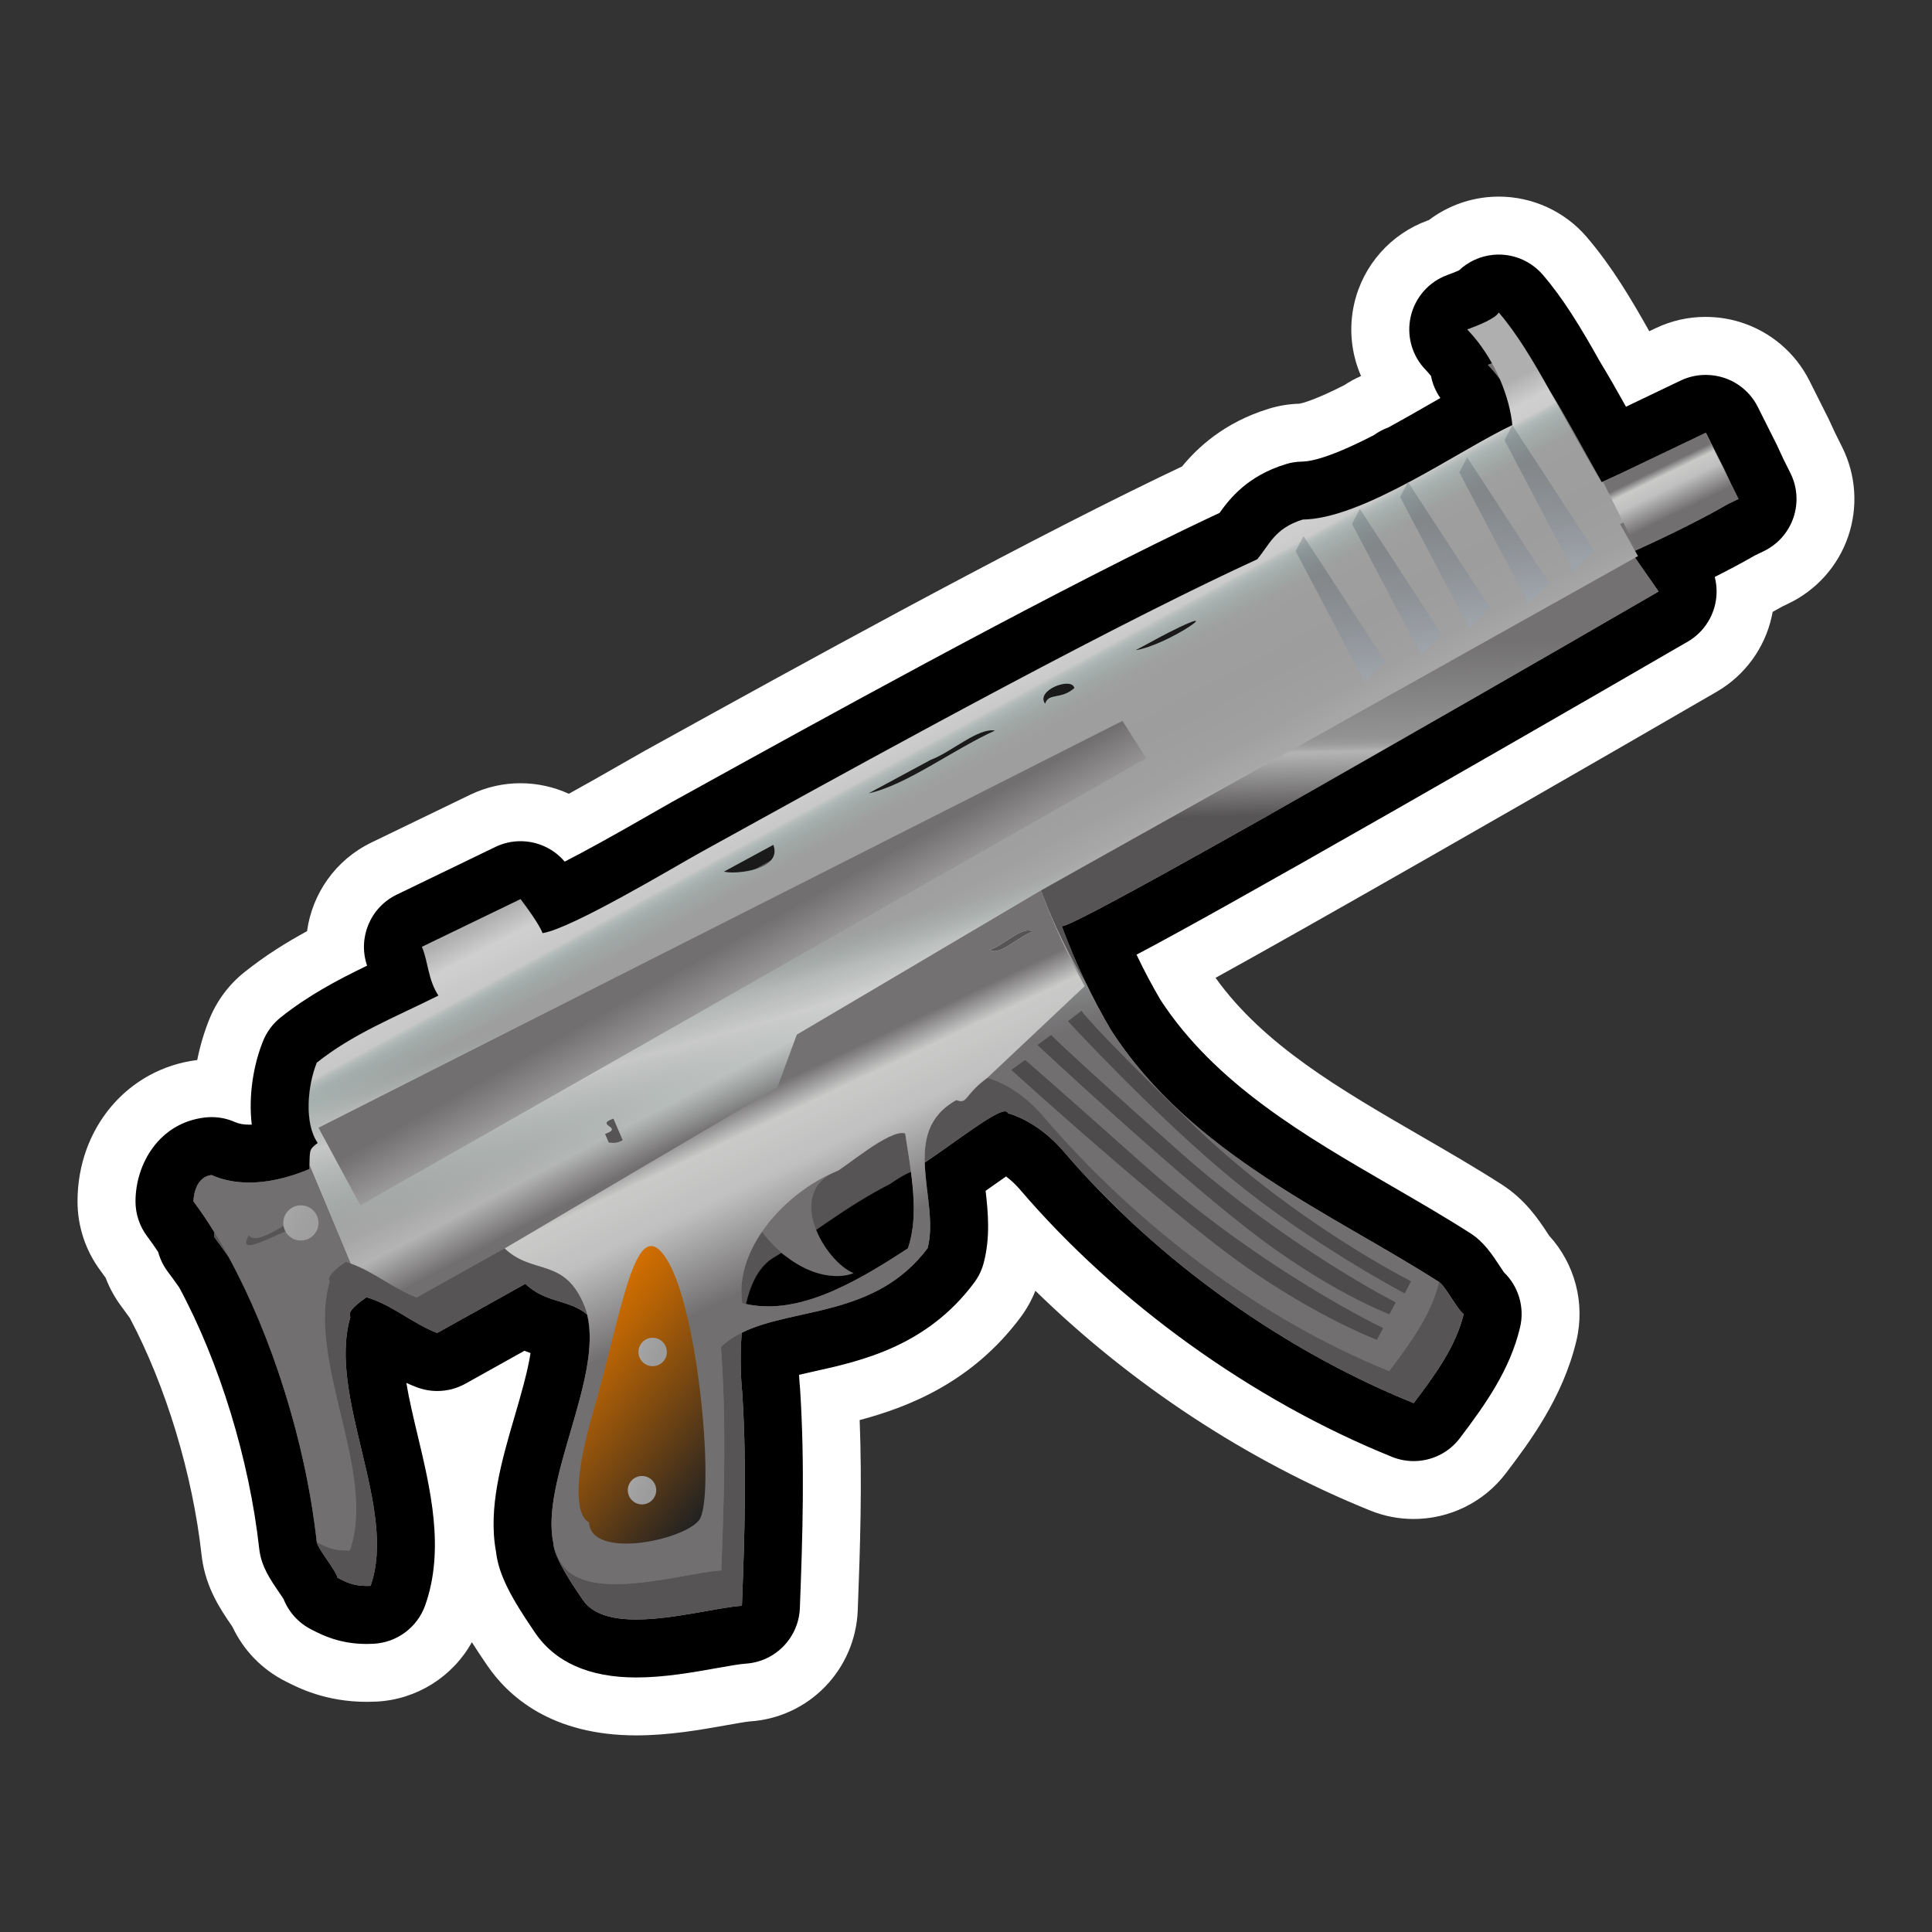<?xml version="1.0" encoding="utf-8"?>
<!-- Generator: Adobe Illustrator 15.0.0, SVG Export Plug-In . SVG Version: 6.00 Build 0)  -->
<!DOCTYPE svg PUBLIC "-//W3C//DTD SVG 1.1//EN" "http://www.w3.org/Graphics/SVG/1.1/DTD/svg11.dtd">
<svg version="1.1" xmlns="http://www.w3.org/2000/svg" xmlns:xlink="http://www.w3.org/1999/xlink" x="0px" y="0px" width="200px"
	 height="200px" viewBox="0 0 200 200" enable-background="new 0 0 200 200" xml:space="preserve">
<rect x="0" y="0" width="200" height="200" fill="#333333" stroke="none"/>
<g id="icon">
	<g id="Layer_2">
	</g>
	<g id="Layer_1_1_">
		<g>
			<ellipse cx="81.566" cy="125.139" rx="14.004" ry="11.348"/>
			<polygon points="59.891,97.261 70.109,90.318 125.176,60.247 154.27,47.345 156.643,52.693 63.547,101.27 			"/>
			
				<linearGradient id="SVGID_1_" gradientUnits="userSpaceOnUse" x1="200.444" y1="658.801" x2="200.902" y2="676.203" gradientTransform="matrix(1 0 0 1 -100 -591)">
				<stop  offset="0" style="stop-color:#6A6669"/>
				<stop  offset="0.503" style="stop-color:#8B8B8B"/>
				<stop  offset="0.551" style="stop-color:#8E8E8E"/>
				<stop  offset="0.584" style="stop-color:#979797"/>
				<stop  offset="0.613" style="stop-color:#A6A6A6"/>
				<stop  offset="0.632" style="stop-color:#B5B5B5"/>
				<stop  offset="1" style="stop-color:#494447"/>
			</linearGradient>
			<path fill="url(#SVGID_1_)" d="M168.881,57.183c0,0,6.861-3.033,11.004-5.604l-1.361-2.936c-4.135,2.097-10.59,4.942-10.59,4.942
				c-4.599-7.725-7.207-13.567-10.642-17.567c-0.365,0.64-2.181,1.358-3.269,1.753c3.131,3.263,4.43,7.377,4.668,9.902
				c-5.405,2.525-15.375,9.695-21.692,9.776c-2.926,0.902-3.464,2.635-4.717,4.117c-16.808,7.706-44.402,23.039-57.645,30.35
				c-2.625,1.451-13.354,7.9-16.337,8.346c0,0-0.241-0.843-2.279-3.518l-10.208,4.938c0.64,1.479,0.621,3.412,1.708,5.051
				c-4.658,2.318-8.832,3.955-12.589,6.941c-0.962,2.361-1.321,6.301,0.093,8.309c-0.881,0.723-0.816,0.523-0.862,2.711
				c-4.249,1.771-7.654,1.715-10.126,0.613c-1.875,0.219-1.875,2.729-1.875,2.729c5.39,7.185,10.337,16.31,12.354,28.14
				c0.141,0.828-1.835,2.658-1.721,3.486c0.09,0.652,2.065,3.012,2.137,3.663c0.862,0.435,1.683,0.934,3.428,0.844
				c2.836-8.022-4.496-19.646-2.087-27.826c-0.37-0.53,0.698-1.373,1.668-2.049c2.602,0.749,4.797,2.744,7.322,3.699
				c3.034-1.694,6.076-3.394,9.121-5.093c2.901,2.777,6.206,0.891,8.243,5.936c2.376,5.921-5.476,14.112-5.333,20.96
				c0.031,1.485,2.277,4.702,3.027,5.81c2.732,4.059,12.577,0.869,16.482,0.629c0.281-7.244,0.51-14.508,0.035-22.025
				c-0.148-1.468-0.989-11.432,3.198-13.982c4.522-2.756,7.381-5.215,12.073-7.646c0.001,0,0.001,0,0.001,0
				c0.736-0.496,1.486-0.955,2.15-1.259c4.458-2.828,9.744-7.27,10.083-6.075c2.277,0.671,4.294,2.243,5.761,3.948
				c9.854,11.539,23.114,20.761,36.24,26.059c2.229-2.939,4.385-5.902,5.176-9.227c-0.629-0.402-1.9-2.897-2.539-3.305
				c-14.527-9.267-31.521-16.465-39.082-36.883c-0.281,1.424,61.804-34.605,61.804-34.605L168.881,57.183z"/>
			
				<linearGradient id="SVGID_2_" gradientUnits="userSpaceOnUse" x1="197.321" y1="661.438" x2="211.278" y2="688" gradientTransform="matrix(1 0 0 1 -100 -591)">
				<stop  offset="0" style="stop-color:#6A6669"/>
				<stop  offset="0.092" style="stop-color:#AFAFAF"/>
				<stop  offset="0.093" style="stop-color:#AFAFAF"/>
				<stop  offset="0.16" style="stop-color:#A3A3A3"/>
				<stop  offset="0.254" style="stop-color:#9C9C9C"/>
				<stop  offset="0.503" style="stop-color:#9A9A9A"/>
				<stop  offset="0.659" style="stop-color:#9D9D9D"/>
				<stop  offset="0.767" style="stop-color:#A6A6A6"/>
				<stop  offset="0.859" style="stop-color:#B5B5B5"/>
				<stop  offset="1" style="stop-color:#696467"/>
			</linearGradient>
			<path fill="url(#SVGID_2_)" d="M167.71,54.247c0,0,6.671-3.033,10.813-5.604l-1.922-3.832
				c-4.137,2.097-10.807,5.109-10.807,5.109c-4.602-7.725-7.208-13.567-10.645-17.567c-0.363,0.641-2.18,1.358-3.268,1.753
				c3.131,3.263,4.43,7.376,4.666,9.902c-5.404,2.524-15.371,9.695-21.689,9.776c-2.928,0.902-3.465,2.635-4.719,4.117
				C113.338,65.608,85.743,80.94,72.5,88.252c-2.624,1.451-13.354,7.9-16.336,8.346c0,0-0.243-0.843-2.279-3.518l-10.208,4.937
				c0.64,1.478,0.621,3.415,1.708,5.049c-4.659,2.318-8.832,3.955-12.589,6.941c-0.962,2.362-1.321,6.301,0.093,8.311
				c-0.82,0.673-0.82,0.549-0.854,2.299l4.253,10.179c2.393,0.841,4.474,2.638,6.839,3.531c3.034-1.694,6.076-3.394,9.121-5.091
				c2.901,2.777,6.206,0.889,8.243,5.934c2.893,7.206-6.505,20.561-2.306,26.77c2.733,4.059,12.577,0.869,16.481,0.629
				c0.295-7.602,0.542-15.221-0.032-23.137c4.867-4.619,15.234-1.969,21.398-10.231c1.281-5.004-3.016-11.982,2.969-15.32
				c1.223,0.454,0.744-0.499,3.205-2.299c2.276,0.671,4.293,2.243,5.76,3.949c9.853,11.538,22.716,21.12,35.841,26.419
				c2.229-2.94,4.385-5.902,5.174-9.229c-14.976-9.585-33.33-19.233-41.221-40.545l61.803-34.606L167.71,54.247z M38.813,122.268
				c-0.92-1.477,3.285-3.101,3.966-2.763C40.825,120.204,40.772,121.568,38.813,122.268z M111.218,71.233
				c-1.417,1.24-2.632,0.442-3.03,1.619C107.16,71.422,111.003,70.025,111.218,71.233z M96.348,78.656
				c2.142-0.794,4.917-3.355,6.656-3.027c-4.298,1.943-9.227,5.683-13.1,6.501C92.051,80.971,94.198,79.812,96.348,78.656z
				 M80.056,87.454c0.981,2.61-3.931,3.099-5.121,2.778C76.645,89.308,78.351,88.379,80.056,87.454z M63.017,118.277
				c-0.131-0.297-0.256-0.592-0.384-0.893c2.037-0.715-1.176-0.867,0.87-1.587c0.32,0.742,0.639,1.488,0.958,2.232
				C63.896,118.368,63.453,118.33,63.017,118.277z M72.602,103.073c3.662-2.005,7.346-4.011,11.027-6.018
				c3.205-1.632,6.727-3.811,8.52-4.631c-0.057,0.028,3.945-2.037,1.468-0.247C87.801,96.383,78.348,100.134,72.602,103.073z
				 M93.988,129.229c-6.066,3.989-11.783,7.047-17.16,5.672c-0.386-2.77,0.58-9.278,2.055-7.373c3.384,4.373,7.37,5.104,9.484,4.267
				c-2.916-1.157-7.185-8.269-1.812-10.524c0.603-0.121,5.546-4.459,7.147-3.937C94.339,121.489,95.189,125.723,93.988,129.229z
				 M43.259,115.902c17.187-7.842,38.89-21.945,53.7-28.271C78.774,96.525,56.766,111.43,43.259,115.902z M102.46,98.324
				c1.412-0.426,3.438-2.568,4.452-1.871C105.496,96.878,103.469,99.02,102.46,98.324z M114.959,79.032
				c-5.249,1.635-12.79,9.17-17.761,7.921c6.543-3.034,13.136-7.979,17.647-9.493C115.117,78.065,115.042,78.55,114.959,79.032z
				 M117.542,67.312c1.116-0.576,2.315-1.265,3.478-1.854C127.624,62.11,120.85,66.837,117.542,67.312z"/>
			
				<linearGradient id="SVGID_3_" gradientUnits="userSpaceOnUse" x1="197.842" y1="663.031" x2="201.446" y2="669.64" gradientTransform="matrix(1 0 0 1 -100 -591)">
				<stop  offset="0.466" style="stop-color:#FFFFFF"/>
				<stop  offset="0.468" style="stop-color:#FEFEFE;stop-opacity:0.997"/>
				<stop  offset="0.506" style="stop-color:#E3EFEE;stop-opacity:0.925"/>
				<stop  offset="0.55" style="stop-color:#CDE3E0;stop-opacity:0.844"/>
				<stop  offset="0.601" style="stop-color:#BCDAD6;stop-opacity:0.748"/>
				<stop  offset="0.664" style="stop-color:#B1D3CE;stop-opacity:0.629"/>
				<stop  offset="0.753" style="stop-color:#AACFCA;stop-opacity:0.463"/>
				<stop  offset="1" style="stop-color:#A8CEC9;stop-opacity:0"/>
			</linearGradient>
			<path opacity="0.48" fill="url(#SVGID_3_)" enable-background="new    " d="M167.71,54.247c0,0,6.671-3.033,10.813-5.604
				l-1.922-3.832c-4.137,2.097-10.807,5.109-10.807,5.109c-4.602-7.725-7.208-13.567-10.645-17.567
				c-0.363,0.641-2.18,1.358-3.268,1.753c3.131,3.263,4.43,7.376,4.666,9.902c-5.404,2.524-15.371,9.695-21.689,9.776
				c-2.928,0.902-3.465,2.635-4.719,4.117C113.338,65.608,85.743,80.94,72.5,88.252c-2.624,1.451-13.354,7.9-16.336,8.346
				c0,0-0.243-0.843-2.279-3.518l-10.208,4.937c0.64,1.478,0.621,3.415,1.708,5.049c-4.659,2.318-8.832,3.955-12.589,6.941
				c-0.962,2.362-1.321,6.301,0.093,8.311c-0.82,0.673-0.82,0.549-0.854,2.299l4.253,10.179c2.393,0.841,4.474,2.638,6.839,3.531
				c3.034-1.694,6.076-3.394,9.121-5.091c2.901,2.777,6.206,0.889,8.243,5.934c2.893,7.206-6.505,20.561-2.306,26.77
				c2.733,4.059,12.577,0.869,16.481,0.629c0.295-7.602,0.542-15.221-0.032-23.137c4.867-4.619,15.234-1.969,21.398-10.231
				c1.281-5.004-3.016-11.982,2.969-15.32c1.223,0.454,0.744-0.499,3.205-2.299c2.276,0.671,4.293,2.243,5.76,3.949
				c9.853,11.538,22.716,21.12,35.841,26.419c2.229-2.94,4.385-5.902,5.174-9.229c-14.976-9.585-33.33-19.233-41.221-40.545
				l61.803-34.606L167.71,54.247z M38.813,122.268c-0.92-1.477,3.285-3.101,3.966-2.763
				C40.825,120.204,40.772,121.568,38.813,122.268z M111.218,71.233c-1.417,1.24-2.632,0.442-3.03,1.619
				C107.16,71.422,111.003,70.025,111.218,71.233z M96.348,78.656c2.142-0.794,4.917-3.355,6.656-3.027
				c-4.298,1.943-9.227,5.683-13.1,6.501C92.051,80.971,94.198,79.812,96.348,78.656z M80.056,87.454
				c0.981,2.61-3.931,3.099-5.121,2.778C76.645,89.308,78.351,88.379,80.056,87.454z M63.017,118.277
				c-0.131-0.297-0.256-0.592-0.384-0.893c2.037-0.715-1.176-0.867,0.87-1.587c0.32,0.742,0.639,1.488,0.958,2.232
				C63.896,118.368,63.453,118.33,63.017,118.277z M72.602,103.073c3.662-2.005,7.346-4.011,11.027-6.018
				c3.205-1.632,6.727-3.811,8.52-4.631c-0.057,0.028,3.945-2.037,1.468-0.247C87.801,96.383,78.348,100.134,72.602,103.073z
				 M93.988,129.229c-6.066,3.989-11.783,7.047-17.16,5.672c-0.386-2.77,0.58-9.278,2.055-7.373c3.384,4.373,7.37,5.104,9.484,4.267
				c-2.916-1.157-7.185-8.269-1.812-10.524c0.603-0.121,5.546-4.459,7.147-3.937C94.339,121.489,95.189,125.723,93.988,129.229z
				 M43.259,115.902c17.187-7.842,38.89-21.945,53.7-28.271C78.774,96.525,56.766,111.43,43.259,115.902z M102.46,98.324
				c1.412-0.426,3.438-2.568,4.452-1.871C105.496,96.878,103.469,99.02,102.46,98.324z M114.959,79.032
				c-5.249,1.635-12.79,9.17-17.761,7.921c6.543-3.034,13.136-7.979,17.647-9.493C115.117,78.065,115.042,78.55,114.959,79.032z
				 M117.542,67.312c1.116-0.576,2.315-1.265,3.478-1.854C127.624,62.11,120.85,66.837,117.542,67.312z"/>
			
				<linearGradient id="SVGID_4_" gradientUnits="userSpaceOnUse" x1="206.624" y1="680.338" x2="211.509" y2="697.435" gradientTransform="matrix(1 0 0 1 -100 -591)">
				<stop  offset="0.092" style="stop-color:#A8CEC9;stop-opacity:0"/>
				<stop  offset="0.189" style="stop-color:#C4DEDA;stop-opacity:0.345"/>
				<stop  offset="0.288" style="stop-color:#E5F0EF;stop-opacity:0.703"/>
				<stop  offset="0.466" style="stop-color:#FFFFFF"/>
				<stop  offset="1" style="stop-color:#A8CEC9;stop-opacity:0"/>
			</linearGradient>
			<path opacity="0.48" fill="url(#SVGID_4_)" enable-background="new    " d="M167.71,54.247c0,0,6.671-3.033,10.813-5.604
				l-1.922-3.832c-4.137,2.097-10.807,5.109-10.807,5.109c-4.602-7.725-7.208-13.567-10.645-17.567
				c-0.363,0.641-2.18,1.358-3.268,1.753c3.131,3.263,4.43,7.376,4.666,9.902c-5.404,2.524-15.371,9.695-21.689,9.776
				c-2.928,0.902-3.465,2.635-4.719,4.117C113.338,65.608,85.743,80.94,72.5,88.252c-2.624,1.451-13.354,7.9-16.336,8.346
				c0,0-0.243-0.843-2.279-3.518l-10.208,4.937c0.64,1.478,0.621,3.415,1.708,5.049c-4.659,2.318-8.832,3.955-12.589,6.941
				c-0.962,2.362-1.321,6.301,0.093,8.311c-0.82,0.673-0.82,0.549-0.854,2.299l4.253,10.179c2.393,0.841,4.474,2.638,6.839,3.531
				c3.034-1.694,6.076-3.394,9.121-5.091c2.901,2.777,6.206,0.889,8.243,5.934c2.893,7.206-6.505,20.561-2.306,26.77
				c2.733,4.059,12.577,0.869,16.481,0.629c0.295-7.602,0.542-15.221-0.032-23.137c4.867-4.619,15.234-1.969,21.398-10.231
				c1.281-5.004-3.016-11.982,2.969-15.32c1.223,0.454,0.744-0.499,3.205-2.299c2.276,0.671,4.293,2.243,5.76,3.949
				c9.853,11.538,22.716,21.12,35.841,26.419c2.229-2.94,4.385-5.902,5.174-9.229c-14.976-9.585-33.33-19.233-41.221-40.545
				l61.803-34.606L167.71,54.247z M38.813,122.268c-0.92-1.477,3.285-3.101,3.966-2.763
				C40.825,120.204,40.772,121.568,38.813,122.268z M111.218,71.233c-1.417,1.24-2.632,0.442-3.03,1.619
				C107.16,71.422,111.003,70.025,111.218,71.233z M96.348,78.656c2.142-0.794,4.917-3.355,6.656-3.027
				c-4.298,1.943-9.227,5.683-13.1,6.501C92.051,80.971,94.198,79.812,96.348,78.656z M80.056,87.454
				c0.981,2.61-3.931,3.099-5.121,2.778C76.645,89.308,78.351,88.379,80.056,87.454z M63.017,118.277
				c-0.131-0.297-0.256-0.592-0.384-0.893c2.037-0.715-1.176-0.867,0.87-1.587c0.32,0.742,0.639,1.488,0.958,2.232
				C63.896,118.368,63.453,118.33,63.017,118.277z M72.602,103.073c3.662-2.005,7.346-4.011,11.027-6.018
				c3.205-1.632,6.727-3.811,8.52-4.631c-0.057,0.028,3.945-2.037,1.468-0.247C87.801,96.383,78.348,100.134,72.602,103.073z
				 M93.988,129.229c-6.066,3.989-11.783,7.047-17.16,5.672c-0.386-2.77,0.58-9.278,2.055-7.373c3.384,4.373,7.37,5.104,9.484,4.267
				c-2.916-1.157-7.185-8.269-1.812-10.524c0.603-0.121,5.546-4.459,7.147-3.937C94.339,121.489,95.189,125.723,93.988,129.229z
				 M43.259,115.902c17.187-7.842,38.89-21.945,53.7-28.271C78.774,96.525,56.766,111.43,43.259,115.902z M102.46,98.324
				c1.412-0.426,3.438-2.568,4.452-1.871C105.496,96.878,103.469,99.02,102.46,98.324z M114.959,79.032
				c-5.249,1.635-12.79,9.17-17.761,7.921c6.543-3.034,13.136-7.979,17.647-9.493C115.117,78.065,115.042,78.55,114.959,79.032z
				 M117.542,67.312c1.116-0.576,2.315-1.265,3.478-1.854C127.624,62.11,120.85,66.837,117.542,67.312z"/>
			<path fill="none" d="M62.633,117.387c0.128,0.299,0.252,0.594,0.384,0.894c0.436,0.052,0.879,0.09,1.444-0.246
				c-0.319-0.744-0.638-1.49-0.958-2.232C61.457,116.52,64.67,116.672,62.633,117.387z"/>
			<path fill="none" d="M92.149,92.425c-1.793,0.82-5.315,2.999-8.52,4.631c-3.682,2.007-7.365,4.012-11.027,6.018
				c5.746-2.939,15.199-6.69,21.016-10.896C96.095,90.388,92.093,92.453,92.149,92.425z"/>
			<path fill="none" d="M86.555,121.268c-5.373,2.258-1.104,9.368,1.812,10.525c-2.488,0.986-7.137-0.809-9.484-4.266
				c-0.981-1.444-2.371,5.104-2.055,7.373c5.376,1.375,11.093-1.684,17.16-5.672c1.201-3.509,0.351-7.739-0.286-11.896
				C92.101,116.809,87.158,121.146,86.555,121.268z"/>
			<path fill="none" d="M80.056,87.454c-1.705,0.925-3.411,1.854-5.121,2.778C76.125,90.553,81.037,90.064,80.056,87.454z"/>
			<path fill="none" d="M25.766,127.869c-1.66,2.851,4.358-1.165,5.771-0.992C31.867,124.354,26.881,129.434,25.766,127.869z"/>
			<path fill="none" d="M96.348,78.656c-2.15,1.156-4.297,2.315-6.444,3.474c3.874-0.818,8.802-4.558,13.1-6.501
				C101.266,75.301,98.489,77.862,96.348,78.656z"/>
			<path fill="none" d="M38.813,122.268c1.959-0.697,2.012-2.062,3.966-2.763C42.098,119.167,37.893,120.791,38.813,122.268z"/>
			<path fill="none" d="M111.218,71.233c-0.215-1.208-4.058,0.189-3.03,1.619C108.586,71.675,109.801,72.473,111.218,71.233z"/>
			<path fill="none" d="M96.959,87.632c-14.81,6.325-36.514,20.429-53.7,28.271C56.766,111.43,78.774,96.525,96.959,87.632z"/>
			<path fill="none" d="M121.02,65.458c-1.16,0.589-2.359,1.278-3.478,1.854C120.85,66.837,127.624,62.11,121.02,65.458z"/>
			<path fill="none" d="M97.198,86.953c4.971,1.249,12.512-6.286,17.761-7.921c0.083-0.481,0.158-0.967-0.111-1.572
				C110.334,78.974,103.741,83.919,97.198,86.953z"/>
			<path fill="none" d="M102.46,98.324c1.009,0.696,3.036-1.445,4.452-1.871C105.898,95.756,103.872,97.898,102.46,98.324z"/>
			
				<linearGradient id="SVGID_5_" gradientUnits="userSpaceOnUse" x1="176.742" y1="704.953" x2="184.418" y2="721.189" gradientTransform="matrix(1 0 0 1 -100 -591)">
				<stop  offset="0" style="stop-color:#6A6669"/>
				<stop  offset="0.178" style="stop-color:#D0CFCF"/>
				<stop  offset="0.46" style="stop-color:#C3C3C3"/>
				<stop  offset="1" style="stop-color:#696467"/>
			</linearGradient>
			<path fill="url(#SVGID_5_)" d="M80.464,112.587l-28.216,16.649c2.901,2.777,6.206,0.888,8.243,5.933
				c2.893,7.206-6.505,20.56-2.306,26.769c2.733,4.06,12.577,0.869,16.481,0.629c0.295-7.601,0.542-15.221-0.032-23.135
				c4.867-4.619,15.234-1.97,21.398-10.232c1.281-5.006-3.016-11.982,2.969-15.32c1.223,0.454,0.744-0.499,3.205-2.299l10.079-9.497
				c-1.689-3.074-3.213-6.364-4.525-9.908l-25.277,14.931L80.464,112.587z M106.912,96.453c-1.416,0.426-3.443,2.567-4.452,1.871
				C103.872,97.898,105.898,95.756,106.912,96.453z M86.555,121.268c0.603-0.121,5.546-4.459,7.147-3.936
				c0.637,4.157,1.487,8.391,0.286,11.896c-6.066,3.988-11.783,7.047-17.16,5.672C76.047,129.28,81.182,123.525,86.555,121.268z"/>
			
				<linearGradient id="SVGID_6_" gradientUnits="userSpaceOnUse" x1="184.363" y1="704.061" x2="175.661" y2="688.488" gradientTransform="matrix(1 0 0 1 -100 -591)">
				<stop  offset="0" style="stop-color:#6A6669"/>
				<stop  offset="0.178" style="stop-color:#D0CFCF"/>
				<stop  offset="0.46" style="stop-color:#C3C3C3"/>
				<stop  offset="1" style="stop-color:#696467"/>
			</linearGradient>
			<polygon fill="url(#SVGID_6_)" points="32.97,116.743 116.199,74.623 118.646,78.485 37.306,124.777 			"/>
			
				<linearGradient id="SVGID_7_" gradientUnits="userSpaceOnUse" x1="157.079" y1="648.62" x2="157.079" y2="638.15" gradientTransform="matrix(0.999 -0.046 0.046 0.999 -25.758 -582.199)">
				<stop  offset="0" style="stop-color:#98ADDB"/>
				<stop  offset="1" style="stop-color:#011025"/>
			</linearGradient>
			<polygon opacity="0.2" fill="url(#SVGID_7_)" enable-background="new    " points="156.553,44.008 165.072,57.062 
				162.895,59.149 155.746,45.568 			"/>
			
				<linearGradient id="SVGID_8_" gradientUnits="userSpaceOnUse" x1="152.256" y1="651.741" x2="152.256" y2="641.27" gradientTransform="matrix(0.999 -0.046 0.046 0.999 -25.758 -582.199)">
				<stop  offset="0" style="stop-color:#98ADDB"/>
				<stop  offset="1" style="stop-color:#011025"/>
			</linearGradient>
			<polygon opacity="0.2" fill="url(#SVGID_8_)" enable-background="new    " points="151.881,47.345 160.396,60.398 
				158.221,62.485 151.07,48.903 			"/>
			
				<linearGradient id="SVGID_9_" gradientUnits="userSpaceOnUse" x1="146.019" y1="654.011" x2="146.019" y2="643.539" gradientTransform="matrix(0.999 -0.046 0.046 0.999 -25.758 -582.199)">
				<stop  offset="0" style="stop-color:#98ADDB"/>
				<stop  offset="1" style="stop-color:#011025"/>
			</linearGradient>
			<polygon opacity="0.2" fill="url(#SVGID_9_)" enable-background="new    " points="145.754,49.895 154.27,62.949 152.094,65.036 
				144.943,51.452 			"/>
			
				<linearGradient id="SVGID_10_" gradientUnits="userSpaceOnUse" x1="140.916" y1="656.562" x2="140.916" y2="646.09" gradientTransform="matrix(0.999 -0.046 0.046 0.999 -25.758 -582.199)">
				<stop  offset="0" style="stop-color:#98ADDB"/>
				<stop  offset="1" style="stop-color:#011025"/>
			</linearGradient>
			<polygon opacity="0.2" fill="url(#SVGID_10_)" enable-background="new    " points="140.771,52.676 149.286,65.732 
				147.109,67.817 139.963,54.235 			"/>
			
				<linearGradient id="SVGID_11_" gradientUnits="userSpaceOnUse" x1="134.961" y1="659.115" x2="134.961" y2="648.643" gradientTransform="matrix(0.999 -0.046 0.046 0.999 -25.758 -582.199)">
				<stop  offset="0" style="stop-color:#98ADDB"/>
				<stop  offset="1" style="stop-color:#011025"/>
			</linearGradient>
			<polygon opacity="0.2" fill="url(#SVGID_11_)" enable-background="new    " points="134.939,55.497 143.454,68.552 
				141.279,70.639 134.131,57.057 			"/>
			
				<linearGradient id="SVGID_12_" gradientUnits="userSpaceOnUse" x1="271.829" y1="639.437" x2="274.005" y2="643.902" gradientTransform="matrix(1 0 0 1 -100 -591)">
				<stop  offset="0" style="stop-color:#6A6669"/>
				<stop  offset="0.178" style="stop-color:#D0CFCF"/>
				<stop  offset="0.46" style="stop-color:#C3C3C3"/>
				<stop  offset="1" style="stop-color:#696467"/>
			</linearGradient>
			<polygon fill="url(#SVGID_12_)" points="179.975,51.653 169.365,56.729 165.955,49.884 176.564,44.808 			"/>
			<path fill="none" d="M80.056,87.454c-1.705,0.925-3.411,1.854-5.121,2.778C76.125,90.553,81.037,90.064,80.056,87.454z"/>
			<path fill="none" d="M62.633,117.387c0.128,0.299,0.252,0.594,0.384,0.894c0.436,0.052,0.879,0.09,1.444-0.246
				c-0.319-0.744-0.638-1.49-0.958-2.232C61.457,116.52,64.67,116.672,62.633,117.387z"/>
			<path fill="none" d="M96.348,78.656c-2.15,1.156-4.297,2.315-6.444,3.474c3.874-0.818,8.802-4.558,13.1-6.501
				C101.266,75.301,98.489,77.862,96.348,78.656z"/>
			<path fill="none" d="M92.149,92.425c-1.793,0.82-5.315,2.999-8.52,4.631c-3.682,2.007-7.365,4.012-11.027,6.018
				c5.746-2.939,15.199-6.69,21.016-10.896C96.095,90.388,92.093,92.453,92.149,92.425z"/>
			<path fill="none" d="M111.218,71.233c-0.215-1.208-4.058,0.189-3.03,1.619C108.586,71.675,109.801,72.473,111.218,71.233z"/>
			<path fill="none" d="M25.766,127.869c-1.66,2.851,4.358-1.165,5.771-0.992C31.867,124.354,26.881,129.434,25.766,127.869z"/>
			<path fill="none" d="M38.813,122.268c1.959-0.697,2.012-2.062,3.966-2.763C42.098,119.167,37.893,120.791,38.813,122.268z"/>
			<path fill="none" d="M96.959,87.632c-14.81,6.325-36.514,20.429-53.7,28.271C56.766,111.43,78.774,96.525,96.959,87.632z"/>
			<path fill="none" d="M121.02,65.458c-1.16,0.589-2.359,1.278-3.478,1.854C120.85,66.837,127.624,62.11,121.02,65.458z"/>
			<path fill="none" d="M97.198,86.953c4.971,1.249,12.512-6.286,17.761-7.921c0.083-0.481,0.158-0.967-0.111-1.572
				C110.334,78.974,103.741,83.919,97.198,86.953z"/>
			<path fill="none" d="M102.46,98.324c1.009,0.696,3.036-1.445,4.452-1.871C105.898,95.756,103.872,97.898,102.46,98.324z"/>
			
				<linearGradient id="SVGID_13_" gradientUnits="userSpaceOnUse" x1="20.06" y1="715.094" x2="51.66" y2="719.673" gradientTransform="matrix(1 0 0 1 -100 -591)">
				<stop  offset="0" style="stop-color:#6A6669"/>
				<stop  offset="0.092" style="stop-color:#AFAFAF"/>
				<stop  offset="0.093" style="stop-color:#AFAFAF"/>
				<stop  offset="0.16" style="stop-color:#A3A3A3"/>
				<stop  offset="0.254" style="stop-color:#9C9C9C"/>
				<stop  offset="0.503" style="stop-color:#9A9A9A"/>
				<stop  offset="0.659" style="stop-color:#9D9D9D"/>
				<stop  offset="0.767" style="stop-color:#A6A6A6"/>
				<stop  offset="0.859" style="stop-color:#B5B5B5"/>
				<stop  offset="1" style="stop-color:#696467"/>
			</linearGradient>
			<path fill="url(#SVGID_13_)" d="M32.026,121.027c-4.248,1.771-7.654,1.714-10.126,0.613c-1.875,0.221-1.875,2.729-1.875,2.729
				c6.066,8.086,11.306,22.054,12.77,35.29c0.862,0.434,1.683,0.933,3.428,0.843c2.836-8.023-4.496-19.645-2.087-27.826
				c-0.37-0.531,0.698-1.373,1.668-2.049c0.164,0.047,0.322,0.111,0.483,0.168l-4.253-10.179
				C32.032,120.743,32.029,120.879,32.026,121.027z M31.536,126.877c-1.413-0.173-7.43,3.843-5.771,0.992
				C26.881,129.434,31.867,124.354,31.536,126.877z"/>
			
				<linearGradient id="SVGID_14_" gradientUnits="userSpaceOnUse" x1="126.462" y1="715.457" x2="147.814" y2="725.218" gradientTransform="matrix(1 0 0 1 -100 -591)">
				<stop  offset="0" style="stop-color:#6A6669"/>
				<stop  offset="0.092" style="stop-color:#AFAFAF"/>
				<stop  offset="0.093" style="stop-color:#AFAFAF"/>
				<stop  offset="0.16" style="stop-color:#A3A3A3"/>
				<stop  offset="0.254" style="stop-color:#9C9C9C"/>
				<stop  offset="0.503" style="stop-color:#9A9A9A"/>
				<stop  offset="0.659" style="stop-color:#9D9D9D"/>
				<stop  offset="0.767" style="stop-color:#A6A6A6"/>
				<stop  offset="0.859" style="stop-color:#B5B5B5"/>
				<stop  offset="1" style="stop-color:#696467"/>
			</linearGradient>
			<circle fill="url(#SVGID_14_)" cx="31.148" cy="126.599" r="1.822"/>
			<path opacity="0.42" enable-background="new    " d="M104.688,110.757c0,0,13.304,12.077,21.854,18.601
				c8.552,6.522,15.99,9.343,15.99,9.343l0.651-1.22c0,0-12.373-5.849-24.809-16.926c-11.23-10.004-12.26-10.828-12.26-10.828
				L104.688,110.757z"/>
			<path opacity="0.42" enable-background="new    " d="M107.389,108.176c0,0,13.104,12.25,21.541,18.868
				c8.44,6.619,14.899,9.005,14.899,9.005l0.657-1.224c0,0-11.241-5.703-22.487-15.692c-11.286-10.023-13.183-11.986-13.183-11.986
				L107.389,108.176z"/>
			<path opacity="0.42" enable-background="new    " d="M110.555,105.714c0,0,8.934,9.718,17.082,16.414
				c8.149,6.694,17.78,11.769,17.78,11.769l0.649-1.27c0,0-12.09-6.044-22.735-16.357c-10.646-10.312-11.373-11.639-11.373-11.639
				L110.555,105.714z"/>
			<path opacity="0.15" fill="#A7AEA9" enable-background="new    " d="M179.975,51.653l-0.793-1.59l-0.658-1.42l-1.922-3.832
				c-0.009,0.005-0.02,0.01-0.026,0.015l-0.011-0.018l-9.012,4.312c-1.025,0.47-1.691,0.771-1.742,0.794
				c-2.043-3.616-3.707-6.743-5.334-9.392c-1.828-3.264-3.457-5.998-5.322-8.169c-0.363,0.641-2.18,1.358-3.268,1.753
				c1.059,1.103,1.891,2.304,2.562,3.507c-0.148,0.056-0.29,0.109-0.425,0.157c0.453,0.47,0.854,0.96,1.231,1.459
				c0.776,1.79,1.179,3.492,1.298,4.779c-2.761,1.29-6.715,3.79-10.764,5.94l-0.035-0.054l-0.052,0.1
				c-3.847,2.038-7.772,3.751-10.841,3.79c-2.926,0.902-3.465,2.635-4.717,4.117c-1.567,0.719-3.229,1.504-4.963,2.342l-0.008,0.003
				l-0.003,0.001C108.307,68.403,84.505,81.623,72.5,88.252c-2.624,1.451-13.354,7.9-16.336,8.346c0,0-0.243-0.843-2.279-3.518
				l-10.208,4.937c0.64,1.478,0.621,3.415,1.708,5.049c-4.659,2.318-8.832,3.955-12.589,6.941c-0.962,2.362-1.321,6.301,0.093,8.311
				c-0.82,0.673-0.82,0.549-0.854,2.299c-0.002,0.127-0.005,0.263-0.008,0.41c-4.248,1.771-7.654,1.715-10.126,0.613
				c-1.875,0.221-1.875,2.729-1.875,2.729c0.739,0.984,1.466,2.062,2.175,3.209c-0.036,0.271-0.038,0.455-0.038,0.455
				c0.505,0.672,1.004,1.367,1.499,2.074c4.437,8.117,7.974,19.061,9.134,29.552c0.09,0.653,2.065,3.012,2.137,3.663
				c0.862,0.435,1.683,0.934,3.428,0.844c2.836-8.021-4.496-19.646-2.087-27.826c-0.37-0.531,0.698-1.373,1.668-2.049
				c2.602,0.749,4.797,2.744,7.322,3.699c3.034-1.694,6.076-3.395,9.121-5.092c2.134,2.043,4.486,1.567,6.392,3.182
				c1.658,6.576-4.902,17.25-3.481,23.708c0,0.002,0,0.004,0,0.005c0.031,1.484,2.277,4.702,3.027,5.809
				c2.732,4.06,12.577,0.871,16.482,0.631c0.281-7.246,0.51-14.508,0.035-22.026c-0.071-0.706-0.298-3.377-0.054-6.242
				c5.335-2.646,13.882-1.571,19.248-8.765c0.684-2.672-0.221-5.904-0.303-8.846c4.075-2.761,8.311-6.175,8.615-5.109
				c2.276,0.671,4.293,2.242,5.76,3.949c9.854,11.537,23.115,20.76,36.24,26.058c2.229-2.938,4.385-5.901,5.176-9.228
				c-0.629-0.401-1.9-2.896-2.539-3.305c-11.205-7.173-25.627-13.187-33.957-26.063c-1.92-3.259-3.649-6.832-5.125-10.816
				c-0.281,1.424,61.804-34.605,61.804-34.605l-2.437-3.497l0.297-0.167l-0.308-0.552c1.345-0.604,6.112-2.788,9.654-4.853
				L179.975,51.653z M93.988,129.229c-5.932,3.902-11.532,6.912-16.806,5.756l0.072-0.096c0.631-3.095,1.905-4.34,3.631-5.201
				l0.01-0.018c2.842,2.453,5.767,2.799,7.472,2.122c-1.376-0.546-3.055-2.418-3.877-4.481c0,0,2.318-1.648,4.33-2.899
				c1.784-1.109,3.289-1.834,3.289-1.834s1.462-1.086,2.003-1.188l0.191-0.074C94.673,124.119,94.806,126.842,93.988,129.229z"/>
			
				<linearGradient id="SVGID_15_" gradientUnits="userSpaceOnUse" x1="158.817" y1="730.202" x2="175.763" y2="743.942" gradientTransform="matrix(1 0 0 1 -100 -591)">
				<stop  offset="0" style="stop-color:#D16E00"/>
				<stop  offset="0.19" style="stop-color:#B56205"/>
				<stop  offset="0.596" style="stop-color:#6E4313"/>
				<stop  offset="1" style="stop-color:#222222"/>
			</linearGradient>
			<path fill="url(#SVGID_15_)" d="M60.972,157.58c0,0-2.667-0.697,0.375-11.23c3.079-10.537,4.4-21.375,7.741-15.882
				c3.327,5.495,4.95,24.781,3.276,26.901C70.694,159.488,61.148,161.456,60.972,157.58z"/>
			
				<linearGradient id="SVGID_16_" gradientUnits="userSpaceOnUse" x1="163.777" y1="729.226" x2="181.024" y2="737.11" gradientTransform="matrix(1 0 0 1 -100 -591)">
				<stop  offset="0" style="stop-color:#6A6669"/>
				<stop  offset="0.092" style="stop-color:#AFAFAF"/>
				<stop  offset="0.093" style="stop-color:#AFAFAF"/>
				<stop  offset="0.16" style="stop-color:#A3A3A3"/>
				<stop  offset="0.254" style="stop-color:#9C9C9C"/>
				<stop  offset="0.503" style="stop-color:#9A9A9A"/>
				<stop  offset="0.659" style="stop-color:#9D9D9D"/>
				<stop  offset="0.767" style="stop-color:#A6A6A6"/>
				<stop  offset="0.859" style="stop-color:#B5B5B5"/>
				<stop  offset="1" style="stop-color:#696467"/>
			</linearGradient>
			<circle fill="url(#SVGID_16_)" cx="67.562" cy="139.956" r="1.47"/>
			
				<linearGradient id="SVGID_17_" gradientUnits="userSpaceOnUse" x1="162.677" y1="743.535" x2="179.915" y2="751.415" gradientTransform="matrix(1 0 0 1 -100 -591)">
				<stop  offset="0" style="stop-color:#6A6669"/>
				<stop  offset="0.092" style="stop-color:#AFAFAF"/>
				<stop  offset="0.093" style="stop-color:#AFAFAF"/>
				<stop  offset="0.16" style="stop-color:#A3A3A3"/>
				<stop  offset="0.254" style="stop-color:#9C9C9C"/>
				<stop  offset="0.503" style="stop-color:#9A9A9A"/>
				<stop  offset="0.659" style="stop-color:#9D9D9D"/>
				<stop  offset="0.767" style="stop-color:#A6A6A6"/>
				<stop  offset="0.859" style="stop-color:#B5B5B5"/>
				<stop  offset="1" style="stop-color:#696467"/>
			</linearGradient>
			<circle fill="url(#SVGID_17_)" cx="66.46" cy="154.265" r="1.47"/>
		</g>
	</g>
</g>
<g id="outline_x5F_white">
	<g>
		<path fill="#FFFFFF" d="M155.154,32.353c1.865,2.171,3.494,4.906,5.322,8.169c1.625,2.648,3.289,5.776,5.334,9.392
			c0.051-0.023,0.715-0.324,1.739-0.794l9.015-4.312l0.009,0.018c0.009-0.005,0.021-0.01,0.028-0.015l1.922,3.832l0.658,1.42
			l0.793,1.59l-1.065,0.51c-3.542,2.064-8.312,4.248-9.654,4.853l0.308,0.552l-0.297,0.167l2.437,3.497
			c0,0-59.705,34.646-61.75,34.646c-0.019,0-0.031-0.002-0.041-0.008c-0.004-0.011-0.009-0.022-0.013-0.033
			c-0.004,0.015,0,0.026,0.013,0.033c1.473,3.971,3.196,7.535,5.112,10.784c8.33,12.879,22.752,18.893,33.957,26.063
			c0.639,0.406,1.91,2.901,2.539,3.306c-0.791,3.324-2.945,6.287-5.176,9.227c-13.126-5.298-26.389-14.52-36.24-26.059
			c-1.467-1.705-3.481-3.277-5.761-3.948c-0.038-0.138-0.143-0.199-0.302-0.199c-1.085,0-4.76,2.903-8.312,5.31
			c0.082,2.94,0.987,6.174,0.303,8.847c-5.365,7.19-13.912,6.118-19.248,8.765c-0.244,2.865-0.018,5.536,0.054,6.242
			c0.475,7.52,0.246,14.779-0.035,22.025c-2.408,0.147-7.074,1.416-10.938,1.416c-2.403,0-4.497-0.488-5.544-2.047
			c-0.75-1.104-2.996-4.32-3.027-5.808c0-0.001,0-0.003,0-0.005c-1.42-6.458,5.14-17.132,3.481-23.708
			c-1.905-1.612-4.258-1.138-6.392-3.181c-3.045,1.697-6.087,3.396-9.121,5.091c-2.524-0.955-4.72-2.95-7.322-3.699
			c-0.971,0.676-2.039,1.517-1.668,2.049c-2.409,8.183,4.923,19.804,2.087,27.826c-0.139,0.007-0.272,0.011-0.401,0.011
			c-1.475,0-2.233-0.455-3.027-0.854c-0.072-0.651-2.047-3.01-2.137-3.663c-1.16-10.491-4.697-21.433-9.134-29.55
			c-0.495-0.709-0.994-1.404-1.499-2.076c0,0,0.001-0.186,0.038-0.455c-0.709-1.148-1.436-2.225-2.175-3.209
			c0,0,0-2.508,1.875-2.729c1.115,0.496,2.419,0.778,3.906,0.778c1.81,0,3.888-0.421,6.22-1.396
			c0.003-0.146,0.006-0.282,0.008-0.409c0.034-1.75,0.034-1.626,0.854-2.3c-1.414-2.01-1.055-5.945-0.093-8.31
			c3.757-2.987,7.93-4.623,12.589-6.942c-1.087-1.637-1.068-3.571-1.708-5.048l10.208-4.937c2.037,2.675,2.279,3.518,2.279,3.518
			c2.982-0.446,13.712-6.895,16.336-8.346c12.005-6.629,35.807-19.849,52.673-28.004l0.003-0.001l0.008-0.003
			c1.732-0.838,3.396-1.624,4.961-2.342c1.254-1.482,1.791-3.215,4.719-4.117c3.066-0.039,6.992-1.752,10.841-3.79l0.052-0.1
			l0.035,0.054c4.049-2.15,8.003-4.651,10.764-5.94c-0.119-1.288-0.521-2.989-1.298-4.779c-0.377-0.499-0.778-0.989-1.229-1.459
			c0.133-0.048,0.272-0.101,0.422-0.157c-0.668-1.203-1.5-2.404-2.559-3.507C152.975,33.711,154.789,32.994,155.154,32.353
			 M81.455,130.124c-0.183-0.142-0.367-0.291-0.549-0.449c-0.007,0.005-0.015,0.009-0.021,0.015
			C81.07,129.841,81.261,129.984,81.455,130.124 M155.154,20.353c-0.381,0-0.764,0.018-1.147,0.055
			c-2.241,0.215-4.342,1.052-6.089,2.372c-0.041,0.016-0.085,0.031-0.13,0.048c-3.813,1.386-6.67,4.606-7.589,8.56
			c-0.596,2.557-0.328,5.197,0.695,7.534c-0.608,0.27-1.193,0.59-1.75,0.956c-3.029,1.541-4.313,1.853-4.623,1.911
			c-1.084,0.031-2.158,0.208-3.194,0.528c-4.624,1.425-7.369,4.036-8.962,5.972c-0.76,0.359-1.541,0.733-2.342,1.12
			c-0.024,0.012-0.049,0.024-0.074,0.036l0,0c-16.209,7.837-38.058,19.909-51.112,27.122l-2.138,1.181
			c-0.512,0.283-1.295,0.732-2.258,1.287c-2.141,1.232-3.994,2.278-5.556,3.137c-1.568-0.718-3.278-1.092-5.006-1.092
			c-1.764,0-3.546,0.389-5.219,1.198l-10.208,4.937c-3.747,1.812-6.138,5.326-6.667,9.181c-2.139,1.162-4.299,2.505-6.458,4.223
			c-1.613,1.281-2.868,2.959-3.645,4.867c-0.513,1.259-0.954,2.699-1.266,4.248c-7.185,0.889-12.391,7.029-12.391,14.638
			c0,2.597,0.843,5.124,2.401,7.201c0.169,0.226,0.34,0.462,0.512,0.708c0.398,1.054,0.946,2.052,1.631,2.964
			c0.268,0.356,0.554,0.749,0.869,1.192c3.738,7.049,6.503,16.168,7.43,24.543c0.012,0.104,0.024,0.209,0.039,0.312
			c0.429,3.125,1.937,5.332,3.038,6.943c0.04,0.059,0.079,0.115,0.119,0.173c1.125,2.401,3.032,4.401,5.468,5.63l0.13,0.064
			c1.212,0.621,4.052,2.072,8.298,2.072c0.325,0,0.663-0.009,1.016-0.025c4.175-0.215,7.885-2.576,9.872-6.149
			c0.46,0.731,0.939,1.45,1.421,2.157l0.121,0.178c2.233,3.316,6.753,7.312,15.476,7.312c3.417,0,6.722-0.588,9.377-1.062
			c0.827-0.146,1.958-0.348,2.343-0.383c6.151-0.378,10.97-5.353,11.208-11.511c0.253-6.543,0.455-12.993,0.199-19.686
			c5.088-1.353,11.651-3.929,16.655-10.638c0.633-0.847,1.146-1.771,1.535-2.748c9.885,9.671,21.938,17.614,34.668,22.753
			c1.459,0.589,2.98,0.873,4.485,0.873c3.674,0,7.245-1.689,9.565-4.751c2.339-3.084,5.871-7.745,7.287-13.702
			c0.936-3.934-0.183-7.992-2.821-10.877c-0.028-0.043-0.058-0.087-0.085-0.13c-0.999-1.521-2.367-3.603-4.854-5.188
			c-2.732-1.75-5.611-3.416-8.395-5.027c-8.34-4.832-16.239-9.408-21.198-16.346c5.026-2.77,11.955-6.692,21.696-12.25
			c15.047-8.584,30.035-17.28,30.185-17.367c2.901-1.684,4.966-4.505,5.692-7.78c0.035-0.161,0.068-0.323,0.098-0.485
			c0.335-0.185,0.667-0.371,0.993-0.557l0.647-0.31c2.9-1.388,5.125-3.883,6.17-6.925s0.824-6.376-0.609-9.254l-0.716-1.436
			l-0.587-1.266c-0.053-0.112-0.105-0.224-0.161-0.335l-1.923-3.832c-1.463-2.917-4.051-5.112-7.168-6.08
			c-1.035-0.322-2.101-0.499-3.164-0.534c-0.15-0.005-0.301-0.008-0.451-0.008c-1.732,0-3.493,0.377-5.158,1.174l-0.646,0.309
			c-1.848-3.29-3.879-6.728-6.481-9.758C161.966,21.866,158.634,20.353,155.154,20.353L155.154,20.353z"/>
	</g>
</g>
<g id="outline_x5F_black">
	<g>
		<path d="M155.154,32.353c1.865,2.171,3.494,4.906,5.322,8.169c1.625,2.648,3.289,5.776,5.334,9.392
			c0.051-0.023,0.715-0.324,1.739-0.794l9.015-4.312l0.009,0.018c0.009-0.005,0.021-0.01,0.028-0.015l1.922,3.832l0.658,1.42
			l0.793,1.59l-1.065,0.51c-3.542,2.064-8.312,4.248-9.654,4.853l0.308,0.552l-0.297,0.167l2.437,3.497
			c0,0-59.705,34.646-61.75,34.646c-0.019,0-0.031-0.002-0.041-0.008c-0.004-0.011-0.009-0.022-0.013-0.033
			c-0.004,0.015,0,0.026,0.013,0.033c1.473,3.971,3.196,7.535,5.112,10.784c8.33,12.879,22.752,18.893,33.957,26.063
			c0.639,0.406,1.91,2.901,2.539,3.306c-0.791,3.324-2.945,6.287-5.176,9.227c-13.126-5.298-26.389-14.52-36.24-26.059
			c-1.467-1.705-3.481-3.277-5.761-3.948c-0.038-0.138-0.143-0.199-0.302-0.199c-1.085,0-4.76,2.903-8.312,5.31
			c0.082,2.94,0.987,6.174,0.303,8.847c-5.365,7.19-13.912,6.118-19.248,8.765c-0.244,2.865-0.018,5.536,0.054,6.242
			c0.475,7.52,0.246,14.779-0.035,22.025c-2.408,0.147-7.074,1.416-10.938,1.416c-2.403,0-4.497-0.488-5.544-2.047
			c-0.75-1.104-2.996-4.32-3.027-5.808c0-0.001,0-0.003,0-0.005c-1.42-6.458,5.14-17.132,3.481-23.708
			c-1.905-1.612-4.258-1.138-6.392-3.181c-3.045,1.697-6.087,3.396-9.121,5.091c-2.524-0.955-4.72-2.95-7.322-3.699
			c-0.971,0.676-2.039,1.517-1.668,2.049c-2.409,8.183,4.923,19.804,2.087,27.826c-0.139,0.007-0.272,0.011-0.4,0.011
			c-1.476,0-2.234-0.455-3.027-0.854c-0.072-0.651-2.047-3.01-2.137-3.663c-1.16-10.491-4.697-21.433-9.134-29.55
			c-0.495-0.709-0.994-1.404-1.499-2.076c0,0,0.001-0.186,0.038-0.455c-0.709-1.148-1.436-2.225-2.175-3.209
			c0,0,0-2.508,1.875-2.729c1.115,0.496,2.419,0.778,3.906,0.778c1.81,0,3.888-0.421,6.22-1.396
			c0.003-0.146,0.006-0.282,0.008-0.409c0.034-1.75,0.034-1.626,0.854-2.3c-1.414-2.01-1.055-5.945-0.093-8.31
			c3.757-2.987,7.93-4.623,12.589-6.942c-1.087-1.637-1.068-3.571-1.708-5.048l10.208-4.937c2.037,2.675,2.279,3.518,2.279,3.518
			c2.982-0.446,13.712-6.895,16.336-8.346c12.005-6.629,35.808-19.849,52.673-28.004l0.003-0.001l0.007-0.003
			c1.733-0.838,3.396-1.624,4.963-2.342c1.252-1.482,1.791-3.215,4.717-4.117c3.066-0.039,6.994-1.752,10.842-3.79l0.052-0.1
			l0.035,0.054c4.049-2.15,8.003-4.651,10.765-5.94c-0.119-1.288-0.521-2.989-1.299-4.779c-0.377-0.499-0.777-0.989-1.23-1.459
			c0.133-0.048,0.273-0.101,0.424-0.157c-0.67-1.203-1.502-2.404-2.561-3.507C152.975,33.711,154.789,32.994,155.154,32.353
			 M81.455,130.124c-0.183-0.142-0.367-0.291-0.549-0.449c-0.007,0.005-0.015,0.009-0.021,0.015
			C81.07,129.841,81.261,129.984,81.455,130.124 M155.154,26.353c-0.19,0-0.383,0.009-0.574,0.027
			c-1.342,0.129-2.583,0.704-3.541,1.606c-0.227,0.104-0.605,0.265-1.202,0.481c-1.907,0.693-3.334,2.303-3.794,4.28
			s0.109,4.051,1.516,5.515c0.199,0.208,0.394,0.426,0.576,0.658c0.159,0.814,0.486,1.593,0.969,2.283
			c-0.383,0.219-0.771,0.442-1.162,0.667c-1.379,0.792-2.799,1.607-4.223,2.381c-0.533,0.192-1.037,0.459-1.492,0.791
			c-4.324,2.233-6.43,2.73-7.438,2.743c-0.574,0.007-1.146,0.097-1.69,0.266c-3.945,1.217-5.764,3.519-6.854,5.046
			c-1.149,0.537-2.364,1.114-3.628,1.725c-0.02,0.008-0.035,0.017-0.053,0.025l0,0C106.5,62.613,84.739,74.636,71.738,81.819
			L69.599,83c-0.489,0.27-1.241,0.702-2.166,1.235c-3.847,2.214-6.846,3.871-8.976,4.961c-1.164-1.372-2.851-2.116-4.576-2.116
			c-0.881,0-1.773,0.194-2.609,0.599l-10.208,4.937c-2.753,1.332-4.042,4.502-3.063,7.348c-3.001,1.452-6.049,3.052-8.939,5.351
			c-0.806,0.643-1.434,1.479-1.823,2.435c-0.984,2.418-1.537,5.628-1.177,8.67c-0.086,0.003-0.171,0.005-0.255,0.005
			c-0.582,0-1.075-0.088-1.465-0.262c-0.771-0.344-1.603-0.52-2.44-0.52c-0.234,0-0.468,0.015-0.702,0.041
			c-4.709,0.556-7.173,4.789-7.173,8.688c0,1.299,0.421,2.562,1.201,3.603c0.378,0.504,0.761,1.049,1.144,1.625
			c0.198,0.732,0.534,1.428,0.996,2.043c0.363,0.481,0.753,1.021,1.187,1.637c4.17,7.736,7.259,17.818,8.279,27.043
			c0.006,0.054,0.013,0.104,0.02,0.158c0.237,1.725,1.117,3.013,2.048,4.375c0.136,0.197,0.32,0.469,0.449,0.666
			c0.533,1.354,1.55,2.489,2.884,3.164l0.161,0.082c0.966,0.492,2.766,1.414,5.566,1.414c0.227,0,0.462-0.008,0.709-0.021
			c2.427-0.125,4.539-1.701,5.349-3.992c2.039-5.771,0.541-12.035-0.78-17.563c-0.441-1.848-0.89-3.723-1.171-5.449
			c0.346,0.158,0.704,0.311,1.074,0.449c0.686,0.261,1.406,0.39,2.123,0.39c1.013,0,2.021-0.257,2.926-0.763
			c2.029-1.133,4.062-2.269,6.097-3.402c0.217,0.087,0.427,0.165,0.631,0.236c-0.296,1.937-1.01,4.381-1.626,6.488
			c-1.371,4.688-2.786,9.533-1.949,14.066c0.268,2.428,1.652,4.882,3.886,8.162l0.127,0.188c2.086,3.1,5.626,4.68,10.51,4.68
			c2.888,0,5.904-0.535,8.327-0.969c1.172-0.207,2.385-0.424,2.98-0.461c3.075-0.188,5.507-2.677,5.627-5.756
			c0.292-7.535,0.514-14.938,0.027-22.637c-0.005-0.075-0.011-0.15-0.019-0.225c-0.011-0.11-0.057-0.588-0.092-1.285
			c0.478-0.111,0.974-0.223,1.477-0.334c4.947-1.094,11.722-2.594,16.648-9.197c0.468-0.628,0.81-1.342,1.003-2.1
			c0.674-2.629,0.447-5.152,0.184-7.414c0.037-0.026,0.076-0.054,0.113-0.08c0.617-0.438,1.346-0.954,2.002-1.406
			c0.487,0.357,0.974,0.809,1.412,1.318c10.057,11.776,24.108,21.884,38.543,27.709c0.729,0.295,1.491,0.437,2.243,0.437
			c1.837,0,3.623-0.844,4.783-2.375c2.69-3.551,5.192-7.099,6.229-11.464c0.498-2.092-0.164-4.255-1.672-5.707
			c-0.123-0.18-0.289-0.432-0.412-0.618c-0.816-1.244-1.662-2.53-3.062-3.425c-2.629-1.684-5.449-3.314-8.176-4.896
			c-8.963-5.19-18.229-10.561-23.905-19.267c-0.896-1.528-1.717-3.08-2.474-4.673c4.697-2.474,12.703-6.952,26.912-15.059
			c15.025-8.573,29.996-17.258,30.146-17.345c1.45-0.842,2.481-2.252,2.847-3.89c0.207-0.936,0.188-1.897-0.051-2.806
			c1.4-0.707,2.868-1.481,4.205-2.252l0.852-0.408c1.451-0.694,2.562-1.941,3.084-3.462c0.523-1.521,0.414-3.188-0.305-4.627
			l-0.754-1.513l-0.621-1.343c-0.027-0.057-0.055-0.112-0.082-0.167l-1.922-3.832c-0.732-1.463-2.033-2.562-3.597-3.044
			c-0.558-0.172-1.132-0.26-1.704-0.266c-0.038-0.001-0.077-0.001-0.116-0.001c-0.864,0-1.741,0.188-2.573,0.585l-5.653,2.706
			c-0.91-1.632-1.79-3.183-2.666-4.614c-2.116-3.773-3.854-6.608-5.947-9.044C158.561,27.11,156.895,26.353,155.154,26.353
			L155.154,26.353z"/>
	</g>
</g>
</svg>
